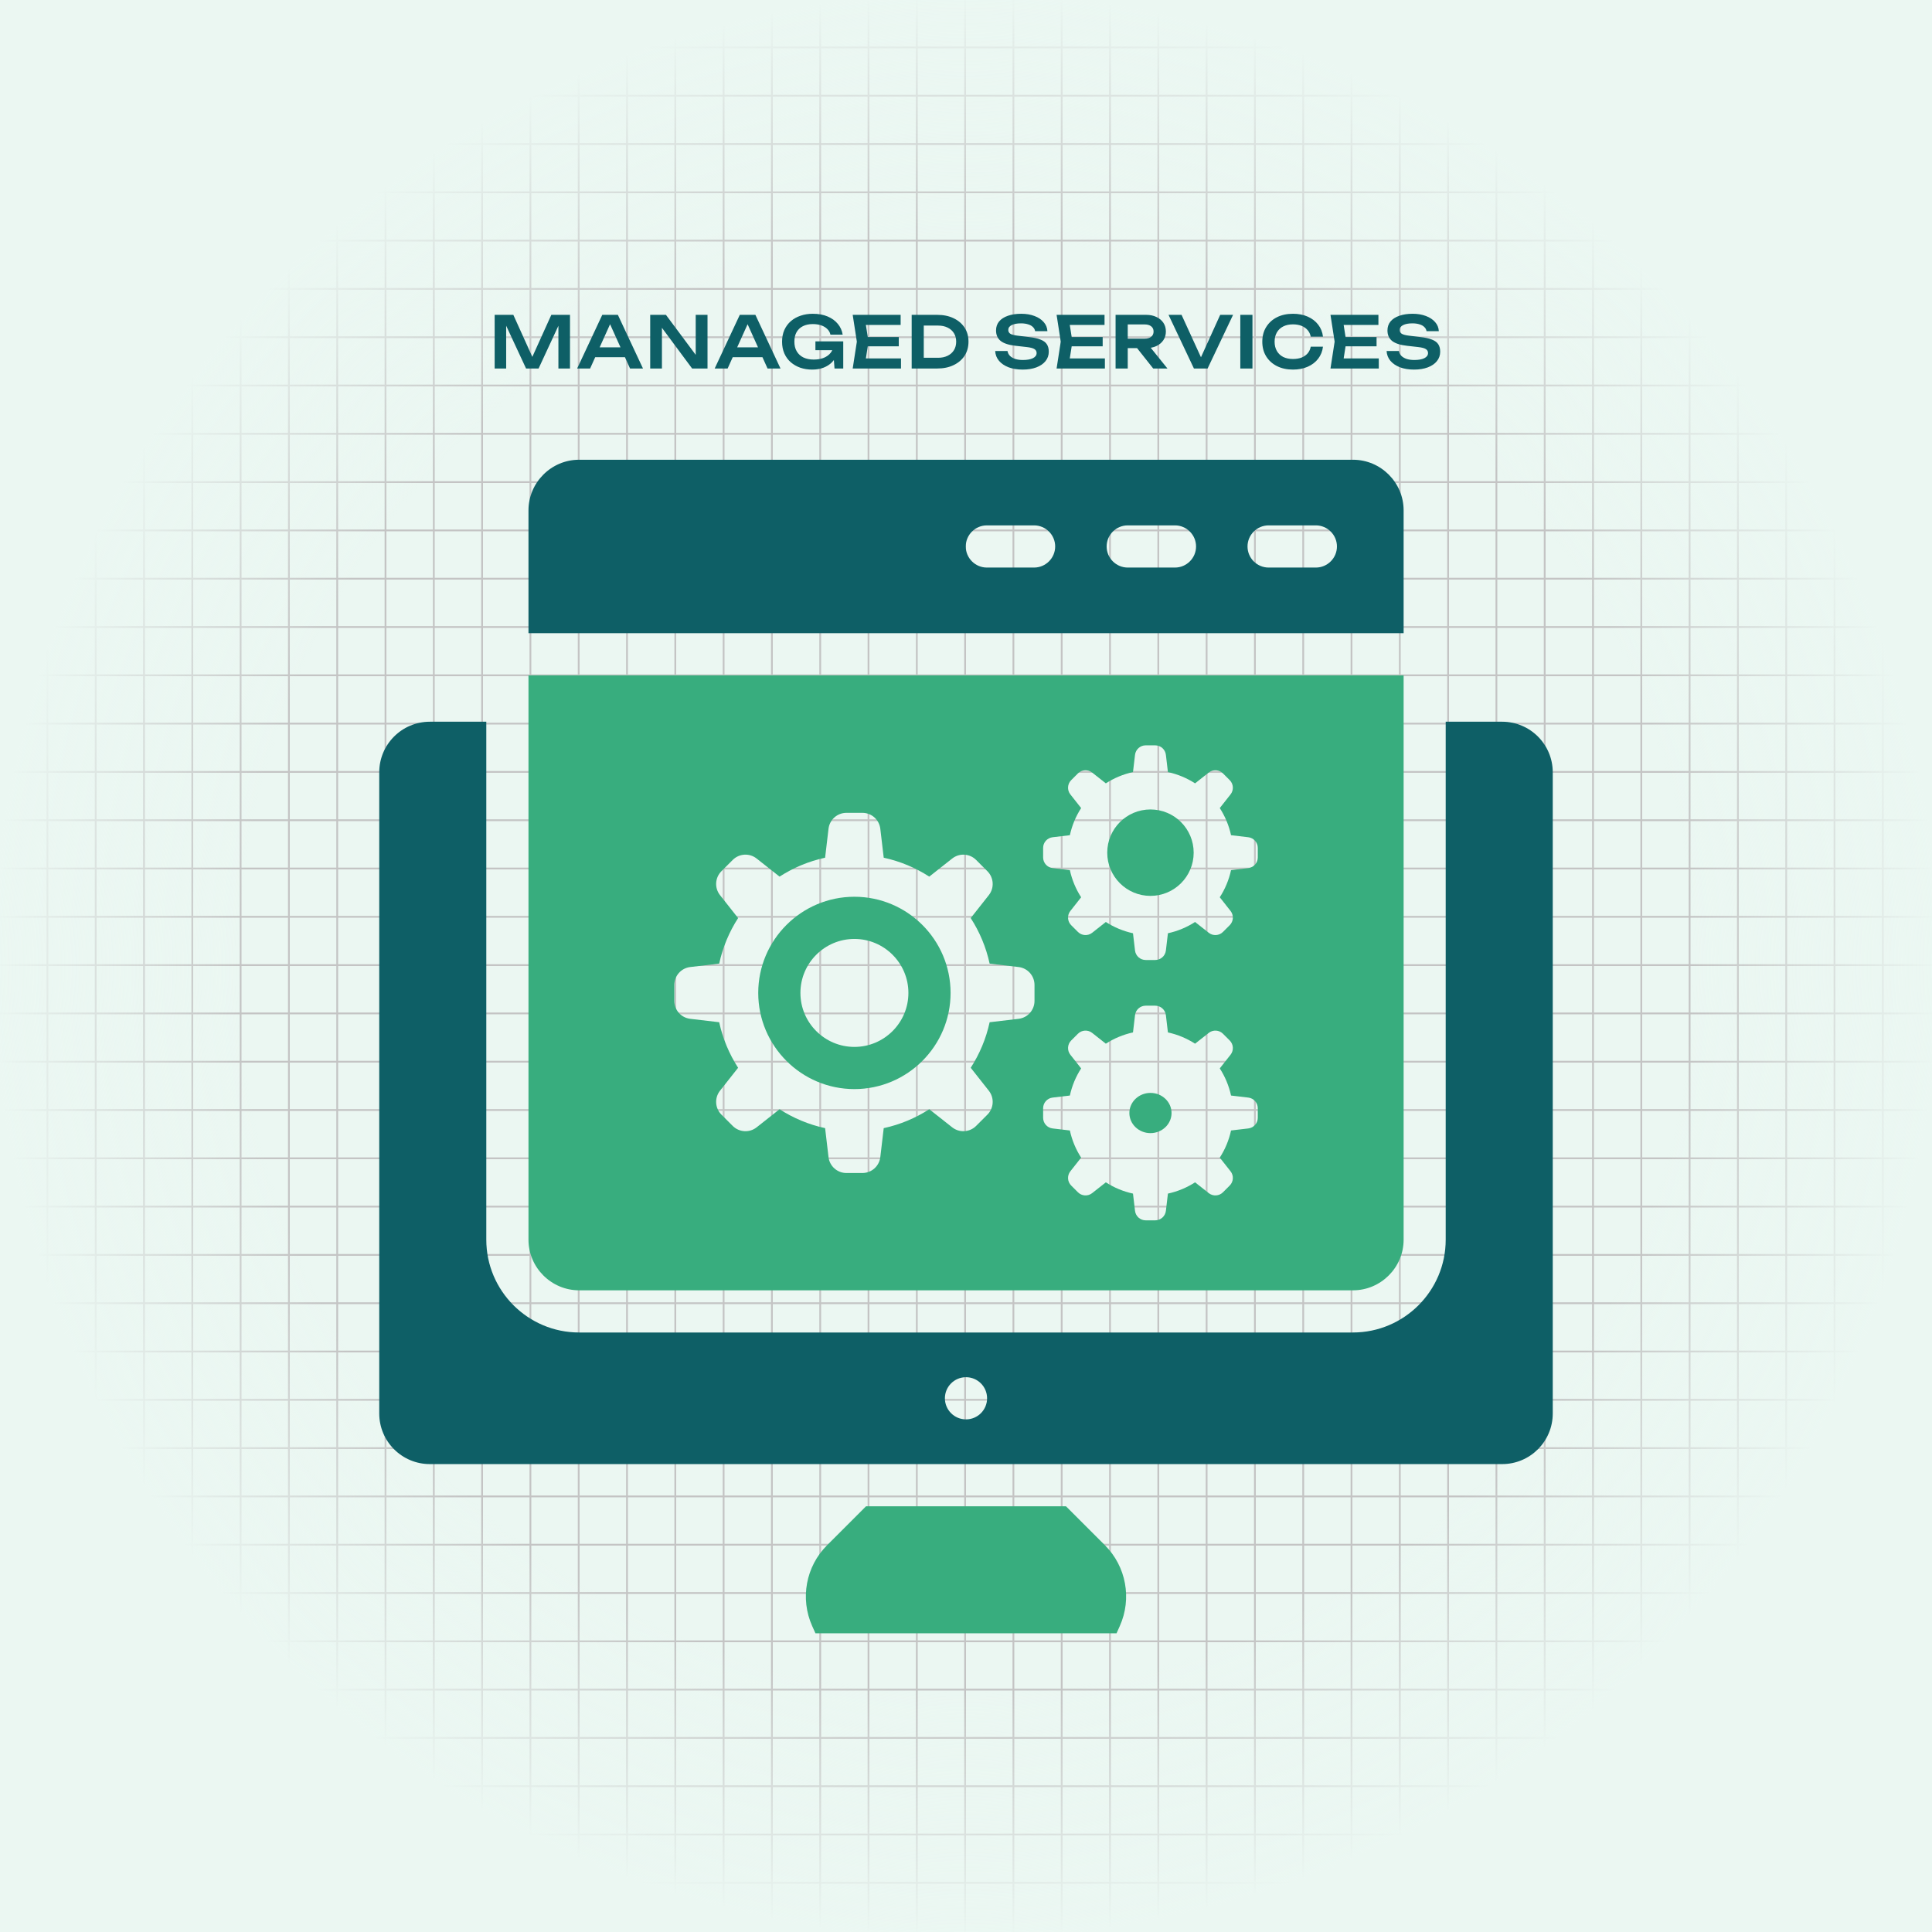 <svg width="1080" height="1080" viewBox="0 0 1080 1080" fill="none" xmlns="http://www.w3.org/2000/svg">
<rect x="0" y="0" width="1080" height="1080" fill="#333333" stroke="none"/>
<g clip-path="url(#clip0_241_427)">
<rect width="1080" height="1080" fill="#EBF7F2"/>
<line y1="26.5" x2="1080" y2="26.5" stroke="#C4C4C4"/>
<line y1="53.5" x2="1080" y2="53.5" stroke="#C4C4C4"/>
<line y1="80.5" x2="1080" y2="80.5" stroke="#C4C4C4"/>
<line y1="107.5" x2="1080" y2="107.5" stroke="#C4C4C4"/>
<line y1="134.5" x2="1080" y2="134.5" stroke="#C4C4C4"/>
<line y1="161.5" x2="1080" y2="161.5" stroke="#C4C4C4"/>
<line y1="188.5" x2="1080" y2="188.5" stroke="#C4C4C4"/>
<line y1="215.5" x2="1080" y2="215.5" stroke="#C4C4C4"/>
<line y1="242.5" x2="1080" y2="242.5" stroke="#C4C4C4"/>
<line y1="269.5" x2="1080" y2="269.5" stroke="#C4C4C4"/>
<line y1="296.5" x2="1080" y2="296.5" stroke="#C4C4C4"/>
<line y1="323.5" x2="1080" y2="323.5" stroke="#C4C4C4"/>
<line y1="350.5" x2="1080" y2="350.5" stroke="#C4C4C4"/>
<line y1="377.5" x2="1080" y2="377.5" stroke="#C4C4C4"/>
<line y1="404.5" x2="1080" y2="404.5" stroke="#C4C4C4"/>
<line y1="431.5" x2="1080" y2="431.5" stroke="#C4C4C4"/>
<line y1="458.5" x2="1080" y2="458.5" stroke="#C4C4C4"/>
<line y1="485.5" x2="1080" y2="485.5" stroke="#C4C4C4"/>
<line y1="512.5" x2="1080" y2="512.5" stroke="#C4C4C4"/>
<line y1="539.5" x2="1080" y2="539.5" stroke="#C4C4C4"/>
<line y1="566.5" x2="1080" y2="566.5" stroke="#C4C4C4"/>
<line y1="593.5" x2="1080" y2="593.5" stroke="#C4C4C4"/>
<line y1="620.5" x2="1080" y2="620.5" stroke="#C4C4C4"/>
<line y1="647.5" x2="1080" y2="647.5" stroke="#C4C4C4"/>
<line y1="674.5" x2="1080" y2="674.5" stroke="#C4C4C4"/>
<line y1="701.5" x2="1080" y2="701.5" stroke="#C4C4C4"/>
<line y1="728.5" x2="1080" y2="728.5" stroke="#C4C4C4"/>
<line y1="755.5" x2="1080" y2="755.5" stroke="#C4C4C4"/>
<line y1="782.5" x2="1080" y2="782.5" stroke="#C4C4C4"/>
<line y1="809.5" x2="1080" y2="809.5" stroke="#C4C4C4"/>
<line y1="836.5" x2="1080" y2="836.5" stroke="#C4C4C4"/>
<line y1="863.5" x2="1080" y2="863.5" stroke="#C4C4C4"/>
<line y1="890.5" x2="1080" y2="890.5" stroke="#C4C4C4"/>
<line y1="917.5" x2="1080" y2="917.5" stroke="#C4C4C4"/>
<line y1="944.5" x2="1080" y2="944.5" stroke="#C4C4C4"/>
<line y1="971.5" x2="1080" y2="971.5" stroke="#C4C4C4"/>
<line y1="998.5" x2="1080" y2="998.5" stroke="#C4C4C4"/>
<line y1="1025.5" x2="1080" y2="1025.5" stroke="#C4C4C4"/>
<line y1="1052.5" x2="1080" y2="1052.5" stroke="#C4C4C4"/>
<line x1="26.5" y1="1080" x2="26.5" stroke="#C4C4C4"/>
<line x1="53.5" y1="1080" x2="53.5" stroke="#C4C4C4"/>
<line x1="80.5" y1="1080" x2="80.5" stroke="#C4C4C4"/>
<line x1="107.5" y1="1080" x2="107.5" stroke="#C4C4C4"/>
<line x1="134.5" y1="1080" x2="134.5" stroke="#C4C4C4"/>
<line x1="161.5" y1="1080" x2="161.5" stroke="#C4C4C4"/>
<line x1="188.5" y1="1080" x2="188.5" stroke="#C4C4C4"/>
<line x1="215.5" y1="1080" x2="215.5" stroke="#C4C4C4"/>
<line x1="242.5" y1="1080" x2="242.5" stroke="#C4C4C4"/>
<line x1="269.5" y1="1080" x2="269.5" stroke="#C4C4C4"/>
<line x1="296.5" y1="1080" x2="296.5" stroke="#C4C4C4"/>
<line x1="323.5" y1="1080" x2="323.5" stroke="#C4C4C4"/>
<line x1="350.5" y1="1080" x2="350.5" stroke="#C4C4C4"/>
<line x1="377.5" y1="1080" x2="377.5" stroke="#C4C4C4"/>
<line x1="404.5" y1="1080" x2="404.5" stroke="#C4C4C4"/>
<line x1="431.5" y1="1080" x2="431.5" stroke="#C4C4C4"/>
<line x1="458.5" y1="1080" x2="458.5" stroke="#C4C4C4"/>
<line x1="485.5" y1="1080" x2="485.5" stroke="#C4C4C4"/>
<line x1="512.5" y1="1080" x2="512.5" stroke="#C4C4C4"/>
<line x1="539.5" y1="1080" x2="539.5" stroke="#C4C4C4"/>
<line x1="566.5" y1="1080" x2="566.5" stroke="#C4C4C4"/>
<line x1="593.5" y1="1080" x2="593.5" stroke="#C4C4C4"/>
<line x1="620.5" y1="1080" x2="620.5" stroke="#C4C4C4"/>
<line x1="647.5" y1="1080" x2="647.5" stroke="#C4C4C4"/>
<line x1="674.5" y1="1080" x2="674.5" stroke="#C4C4C4"/>
<line x1="701.5" y1="1080" x2="701.5" stroke="#C4C4C4"/>
<line x1="728.5" y1="1080" x2="728.5" stroke="#C4C4C4"/>
<line x1="755.5" y1="1080" x2="755.5" stroke="#C4C4C4"/>
<line x1="782.5" y1="1080" x2="782.5" stroke="#C4C4C4"/>
<line x1="809.5" y1="1080" x2="809.5" stroke="#C4C4C4"/>
<line x1="836.5" y1="1080" x2="836.5" stroke="#C4C4C4"/>
<line x1="863.5" y1="1080" x2="863.5" stroke="#C4C4C4"/>
<line x1="890.5" y1="1080" x2="890.5" stroke="#C4C4C4"/>
<line x1="917.5" y1="1080" x2="917.5" stroke="#C4C4C4"/>
<line x1="944.5" y1="1080" x2="944.5" stroke="#C4C4C4"/>
<line x1="971.5" y1="1080" x2="971.5" stroke="#C4C4C4"/>
<line x1="998.5" y1="1080" x2="998.5" stroke="#C4C4C4"/>
<line x1="1025.5" y1="1080" x2="1025.5" stroke="#C4C4C4"/>
<line x1="1052.5" y1="1080" x2="1052.5" stroke="#C4C4C4"/>
<rect width="1080" height="1080" fill="url(#paint0_radial_241_427)"/>
<path d="M318.634 176V206H312.154V178.28L313.874 178.4L301.074 206H294.074L281.274 178.48L282.954 178.32V206H276.514V176H286.954L299.034 202.72H296.114L308.194 176H318.634ZM330.476 199.68V194.16H351.276V199.68H330.476ZM345.396 176L359.436 206H352.196L339.916 178.76H342.156L329.876 206H322.636L336.676 176H345.396ZM391.265 201.52L388.905 201.88V176H395.505V206H386.905L367.705 180.12L370.025 179.76V206H363.465V176H372.265L391.265 201.52ZM407.349 199.68V194.16H428.149V199.68H407.349ZM422.269 176L436.309 206H429.069L416.789 178.76H419.029L406.749 206H399.509L413.549 176H422.269ZM468.98 193C468.953 194.813 468.593 196.547 467.9 198.2C467.233 199.827 466.273 201.28 465.02 202.56C463.767 203.813 462.22 204.8 460.38 205.52C458.54 206.24 456.407 206.6 453.98 206.6C451.633 206.6 449.433 206.253 447.38 205.56C445.353 204.84 443.567 203.813 442.02 202.48C440.5 201.147 439.313 199.52 438.46 197.6C437.607 195.653 437.18 193.453 437.18 191C437.18 188.547 437.607 186.36 438.46 184.44C439.34 182.493 440.553 180.853 442.1 179.52C443.647 178.187 445.46 177.173 447.54 176.48C449.62 175.76 451.887 175.4 454.34 175.4C457.54 175.4 460.313 175.907 462.66 176.92C465.007 177.907 466.9 179.28 468.34 181.04C469.807 182.8 470.713 184.813 471.06 187.08H464.22C463.953 185.853 463.367 184.8 462.46 183.92C461.58 183.04 460.447 182.36 459.06 181.88C457.7 181.4 456.127 181.16 454.34 181.16C452.233 181.16 450.407 181.547 448.86 182.32C447.34 183.067 446.153 184.173 445.3 185.64C444.473 187.107 444.06 188.893 444.06 191C444.06 193.107 444.5 194.907 445.38 196.4C446.26 197.893 447.513 199.04 449.14 199.84C450.767 200.613 452.687 201 454.9 201C457.06 201 458.953 200.667 460.58 200C462.207 199.307 463.487 198.347 464.42 197.12C465.38 195.867 465.927 194.387 466.06 192.68L468.98 193ZM455.82 195.76V190.84H471.38V206H466.5L465.58 193.84L466.98 195.76H455.82ZM502.423 188.4V193.6H480.943V188.4H502.423ZM485.503 191L483.503 203.72L480.543 200.36H503.663V206H476.663L478.983 191L476.663 176H503.463V181.64H480.543L483.503 178.28L485.503 191ZM523.874 176C527.367 176 530.421 176.627 533.034 177.88C535.674 179.133 537.727 180.88 539.194 183.12C540.661 185.36 541.394 187.987 541.394 191C541.394 193.987 540.661 196.613 539.194 198.88C537.727 201.12 535.674 202.867 533.034 204.12C530.421 205.373 527.367 206 523.874 206H509.634V176H523.874ZM516.394 203.32L512.954 200H524.394C526.421 200 528.194 199.627 529.714 198.88C531.261 198.133 532.447 197.08 533.274 195.72C534.101 194.36 534.514 192.787 534.514 191C534.514 189.187 534.101 187.613 533.274 186.28C532.447 184.92 531.261 183.867 529.714 183.12C528.194 182.373 526.421 182 524.394 182H512.954L516.394 178.68V203.32ZM556.314 196.2H563.194C563.354 197.213 563.794 198.107 564.514 198.88C565.26 199.627 566.247 200.213 567.474 200.64C568.727 201.04 570.167 201.24 571.794 201.24C574.167 201.24 576.034 200.907 577.394 200.24C578.78 199.547 579.474 198.587 579.474 197.36C579.474 196.4 579.074 195.667 578.274 195.16C577.5 194.627 576.047 194.24 573.914 194L567.874 193.32C563.98 192.893 561.154 191.987 559.394 190.6C557.66 189.187 556.794 187.227 556.794 184.72C556.794 182.747 557.367 181.067 558.514 179.68C559.687 178.293 561.327 177.24 563.434 176.52C565.54 175.773 568.02 175.4 570.874 175.4C573.647 175.4 576.114 175.813 578.274 176.64C580.434 177.44 582.154 178.573 583.434 180.04C584.714 181.48 585.407 183.173 585.514 185.12H578.634C578.5 184.24 578.1 183.48 577.434 182.84C576.794 182.173 575.9 181.667 574.754 181.32C573.607 180.947 572.26 180.76 570.714 180.76C568.554 180.76 566.834 181.08 565.554 181.72C564.274 182.36 563.634 183.267 563.634 184.44C563.634 185.347 564.007 186.053 564.754 186.56C565.527 187.04 566.874 187.4 568.794 187.64L575.074 188.4C577.847 188.693 580.047 189.173 581.674 189.84C583.327 190.48 584.5 191.347 585.194 192.44C585.914 193.533 586.274 194.92 586.274 196.6C586.274 198.6 585.66 200.36 584.434 201.88C583.234 203.373 581.54 204.533 579.354 205.36C577.167 206.187 574.607 206.6 571.674 206.6C568.687 206.6 566.06 206.173 563.794 205.32C561.527 204.44 559.74 203.227 558.434 201.68C557.127 200.107 556.42 198.28 556.314 196.2ZM616.404 188.4V193.6H594.924V188.4H616.404ZM599.484 191L597.484 203.72L594.524 200.36H617.644V206H590.644L592.964 191L590.644 176H617.444V181.64H594.524L597.484 178.28L599.484 191ZM628.335 189.32H639.895C641.415 189.32 642.615 188.973 643.495 188.28C644.402 187.56 644.855 186.573 644.855 185.32C644.855 184.067 644.402 183.093 643.495 182.4C642.615 181.707 641.415 181.36 639.895 181.36H627.335L630.415 177.88V206H623.615V176H640.695C642.882 176 644.802 176.4 646.455 177.2C648.108 177.973 649.402 179.053 650.335 180.44C651.268 181.827 651.735 183.453 651.735 185.32C651.735 187.16 651.268 188.773 650.335 190.16C649.402 191.547 648.108 192.64 646.455 193.44C644.802 194.213 642.882 194.6 640.695 194.6H628.335V189.32ZM633.535 191.96H641.295L652.615 206H644.655L633.535 191.96ZM672.854 203H669.854L682.094 176H689.294L675.054 206H667.414L653.214 176H660.494L672.854 203ZM693.34 176H700.14V206H693.34V176ZM739.55 193.8C739.257 196.333 738.363 198.573 736.87 200.52C735.403 202.44 733.457 203.933 731.03 205C728.63 206.067 725.883 206.6 722.79 206.6C719.377 206.6 716.377 205.947 713.79 204.64C711.23 203.333 709.23 201.52 707.79 199.2C706.35 196.853 705.63 194.12 705.63 191C705.63 187.88 706.35 185.16 707.79 182.84C709.23 180.493 711.23 178.667 713.79 177.36C716.377 176.053 719.377 175.4 722.79 175.4C725.883 175.4 728.63 175.933 731.03 177C733.457 178.067 735.403 179.56 736.87 181.48C738.363 183.4 739.257 185.64 739.55 188.2H732.71C732.443 186.787 731.87 185.573 730.99 184.56C730.11 183.52 728.977 182.72 727.59 182.16C726.203 181.6 724.59 181.32 722.75 181.32C720.643 181.32 718.817 181.72 717.27 182.52C715.75 183.293 714.577 184.413 713.75 185.88C712.923 187.32 712.51 189.027 712.51 191C712.51 192.973 712.923 194.693 713.75 196.16C714.577 197.6 715.75 198.72 717.27 199.52C718.817 200.293 720.643 200.68 722.75 200.68C724.59 200.68 726.203 200.413 727.59 199.88C728.977 199.32 730.11 198.533 730.99 197.52C731.87 196.48 732.443 195.24 732.71 193.8H739.55ZM769.506 188.4V193.6H748.026V188.4H769.506ZM752.586 191L750.586 203.72L747.626 200.36H770.746V206H743.746L746.066 191L743.746 176H770.546V181.64H747.626L750.586 178.28L752.586 191ZM775.117 196.2H781.997C782.157 197.213 782.597 198.107 783.317 198.88C784.063 199.627 785.05 200.213 786.277 200.64C787.53 201.04 788.97 201.24 790.597 201.24C792.97 201.24 794.837 200.907 796.197 200.24C797.583 199.547 798.277 198.587 798.277 197.36C798.277 196.4 797.877 195.667 797.077 195.16C796.303 194.627 794.85 194.24 792.717 194L786.677 193.32C782.783 192.893 779.957 191.987 778.197 190.6C776.463 189.187 775.597 187.227 775.597 184.72C775.597 182.747 776.17 181.067 777.317 179.68C778.49 178.293 780.13 177.24 782.237 176.52C784.343 175.773 786.823 175.4 789.677 175.4C792.45 175.4 794.917 175.813 797.077 176.64C799.237 177.44 800.957 178.573 802.237 180.04C803.517 181.48 804.21 183.173 804.317 185.12H797.437C797.303 184.24 796.903 183.48 796.237 182.84C795.597 182.173 794.703 181.667 793.557 181.32C792.41 180.947 791.063 180.76 789.517 180.76C787.357 180.76 785.637 181.08 784.357 181.72C783.077 182.36 782.437 183.267 782.437 184.44C782.437 185.347 782.81 186.053 783.557 186.56C784.33 187.04 785.677 187.4 787.597 187.64L793.877 188.4C796.65 188.693 798.85 189.173 800.477 189.84C802.13 190.48 803.303 191.347 803.997 192.44C804.717 193.533 805.077 194.92 805.077 196.6C805.077 198.6 804.463 200.36 803.237 201.88C802.037 203.373 800.343 204.533 798.157 205.36C795.97 206.187 793.41 206.6 790.477 206.6C787.49 206.6 784.863 206.173 782.597 205.32C780.33 204.44 778.543 203.227 777.237 201.68C775.93 200.107 775.223 198.28 775.117 196.2Z" fill="#0E5F66"/>
<path d="M839.705 403.444H808.156V692.996C808.156 721.602 784.879 744.87 756.282 744.87H323.718C295.112 744.87 271.844 721.602 271.844 692.996V403.444H240.295C224.667 403.444 212 416.111 212 431.739V790.142C212 805.771 224.667 818.437 240.295 818.437H839.705C855.333 818.437 868 805.771 868 790.142V431.739C868 416.111 855.333 403.444 839.705 403.444ZM539.995 793.443C533.487 793.443 528.206 788.162 528.206 781.654C528.206 775.146 533.487 769.864 539.995 769.864C546.513 769.864 551.785 775.146 551.785 781.654C551.785 788.162 546.513 793.443 539.995 793.443Z" fill="#0E5F66"/>
<path d="M625.984 908.944L624.163 913.008H455.837L454.007 908.944C447.16 893.627 450.461 875.678 462.326 863.813L484.122 842.017H595.878L617.674 863.813C629.53 875.678 632.841 893.627 625.984 908.944Z" fill="#38AD7E"/>
<path d="M295.424 285.295V353.957H784.633V285.295C784.633 269.733 771.9 257 756.338 257H323.719C308.157 257 295.424 269.733 295.424 285.295ZM697.372 305.48C697.372 298.995 702.677 293.69 709.161 293.69H735.57C742.054 293.69 747.36 298.995 747.36 305.48C747.36 311.964 742.054 317.269 735.57 317.269H709.161C702.677 317.269 697.372 311.964 697.372 305.48ZM618.617 305.48C618.617 298.995 623.923 293.69 630.407 293.69H656.816C663.3 293.69 668.605 298.995 668.605 305.48C668.605 311.964 663.3 317.269 656.816 317.269H630.407C623.923 317.269 618.617 311.964 618.617 305.48ZM539.863 305.48C539.863 298.995 545.168 293.69 551.653 293.69H578.061C584.546 293.69 589.851 298.995 589.851 305.48C589.851 311.964 584.546 317.269 578.061 317.269H551.653C545.168 317.269 539.863 311.964 539.863 305.48Z" fill="#0E5F66"/>
<path d="M643.112 452.489C629.77 452.489 618.954 463.305 618.954 476.647C618.954 489.989 629.77 500.805 643.112 500.805C656.454 500.805 667.271 489.989 667.271 476.647C667.271 463.305 656.455 452.489 643.112 452.489Z" fill="#38AD7E"/>
<path d="M643.114 610.941C636.613 610.941 631.324 615.983 631.324 622.181C631.324 628.378 636.613 633.421 643.114 633.421C649.615 633.421 654.903 628.378 654.903 622.181C654.903 615.983 649.614 610.941 643.114 610.941Z" fill="#38AD7E"/>
<path d="M295.424 377.537V692.996C295.424 708.559 308.157 721.291 323.719 721.291H756.338C771.9 721.291 784.633 708.559 784.633 692.996V377.537H295.424ZM578.295 559.516C578.295 564.626 574.471 568.929 569.396 569.526L553.21 571.435C551.218 580.632 547.589 589.226 542.638 596.893L552.751 609.711C555.917 613.722 555.579 619.469 551.966 623.083L545.653 629.395C542.04 633.009 536.293 633.347 532.281 630.181L519.464 620.067C511.797 625.018 503.203 628.648 494.005 630.639L492.097 646.825C491.498 651.901 487.196 655.725 482.086 655.725H473.159C468.049 655.725 463.747 651.9 463.148 646.825L461.24 630.639C452.042 628.648 443.447 625.018 435.78 620.067L422.963 630.181C418.951 633.347 413.205 633.009 409.591 629.395L403.279 623.083C399.665 619.469 399.328 613.722 402.493 609.711L412.607 596.893C407.656 589.226 404.026 580.632 402.035 571.435L385.849 569.526C380.773 568.928 376.949 564.626 376.949 559.516V550.588C376.949 545.478 380.774 541.176 385.849 540.577L402.035 538.669C404.027 529.471 407.656 520.877 412.607 513.21L402.493 500.392C399.328 496.38 399.664 490.634 403.279 487.02L409.591 480.709C413.205 477.094 418.951 476.758 422.963 479.923L435.78 490.036C443.447 485.085 452.041 481.456 461.24 479.465L463.148 463.278C463.746 458.203 468.048 454.378 473.159 454.378H482.086C487.197 454.378 491.499 458.204 492.097 463.278L494.005 479.465C503.202 481.456 511.797 485.085 519.464 490.036L532.281 479.923C536.293 476.758 542.039 477.094 545.653 480.709L551.966 487.02C555.579 490.634 555.917 496.38 552.751 500.392L542.638 513.21C547.59 520.877 551.219 529.471 553.21 538.669L569.396 540.577C574.471 541.176 578.295 545.478 578.295 550.588V559.516ZM703.111 624.841C703.111 627.887 700.831 630.45 697.807 630.807L688.16 631.944C686.972 637.427 684.81 642.547 681.86 647.117L687.886 654.756C689.773 657.147 689.572 660.571 687.419 662.724L683.656 666.487C681.503 668.64 678.078 668.842 675.687 666.955L668.049 660.928C663.48 663.878 658.358 666.042 652.876 667.228L651.739 676.875C651.382 679.899 648.819 682.179 645.772 682.179H640.452C637.406 682.179 634.843 679.899 634.485 676.875L633.348 667.228C627.866 666.042 622.744 663.878 618.175 660.928L610.536 666.955C608.146 668.842 604.721 668.64 602.568 666.487L598.805 662.724C596.652 660.571 596.45 657.147 598.338 654.756L604.364 647.117C601.413 642.547 599.251 637.426 598.064 631.944L588.417 630.807C585.393 630.45 583.113 627.886 583.113 624.841V619.52C583.113 616.474 585.393 613.911 588.417 613.554L598.064 612.417C599.251 606.934 601.414 601.813 604.364 597.244L598.338 589.605C596.451 587.214 596.652 583.789 598.805 581.636L602.568 577.874C604.722 575.721 608.146 575.519 610.536 577.406L618.175 583.433C622.744 580.483 627.866 578.32 633.348 577.132L634.485 567.485C634.842 564.461 637.405 562.182 640.452 562.182H645.772C648.818 562.182 651.382 564.461 651.739 567.485L652.876 577.132C658.358 578.32 663.48 580.483 668.049 583.433L675.687 577.406C678.078 575.519 681.503 575.721 683.656 577.874L687.419 581.636C689.572 583.789 689.774 587.214 687.886 589.605L681.86 597.244C684.811 601.813 686.973 606.934 688.16 612.417L697.807 613.554C700.831 613.911 703.111 616.474 703.111 619.52V624.841ZM703.111 479.308C703.111 482.353 700.831 484.917 697.807 485.273L688.16 486.411C686.972 491.894 684.81 497.015 681.86 501.584L687.886 509.223C689.773 511.614 689.572 515.039 687.419 517.192L683.656 520.953C681.503 523.107 678.078 523.309 675.687 521.422L668.049 515.394C663.48 518.345 658.358 520.508 652.876 521.696L651.739 531.341C651.382 534.366 648.819 536.645 645.772 536.645H640.452C637.406 536.645 634.843 534.366 634.485 531.341L633.348 521.696C627.866 520.508 622.744 518.345 618.175 515.394L610.536 521.422C608.146 523.309 604.721 523.107 602.568 520.953L598.805 517.192C596.652 515.039 596.45 511.614 598.338 509.223L604.364 501.584C601.413 497.015 599.251 491.894 598.064 486.411L588.417 485.273C585.393 484.917 583.113 482.353 583.113 479.308V473.987C583.113 470.942 585.393 468.378 588.417 468.021L598.064 466.884C599.251 461.403 601.414 456.28 604.364 451.711L598.338 444.072C596.451 441.681 596.652 438.257 598.805 436.102L602.568 432.341C604.722 430.188 608.146 429.986 610.536 431.873L618.175 437.9C622.744 434.95 627.866 432.786 633.348 431.6L634.485 421.953C634.842 418.928 637.405 416.649 640.452 416.649H645.772C648.818 416.649 651.382 418.928 651.739 421.953L652.876 431.6C658.358 432.786 663.48 434.95 668.049 437.9L675.687 431.873C678.078 429.986 681.503 430.188 683.656 432.341L687.419 436.102C689.572 438.257 689.774 441.681 687.886 444.072L681.86 451.711C684.811 456.28 686.973 461.401 688.16 466.884L697.807 468.021C700.831 468.378 703.111 470.942 703.111 473.987V479.308Z" fill="#38AD7E"/>
<path d="M477.621 501.291C447.977 501.291 423.86 525.407 423.86 555.051C423.86 584.695 447.977 608.811 477.621 608.811C507.264 608.811 531.381 584.695 531.381 555.051C531.381 525.407 507.264 501.291 477.621 501.291ZM477.621 585.232C460.979 585.232 447.439 571.693 447.439 555.051C447.439 538.409 460.979 524.87 477.621 524.87C494.263 524.87 507.802 538.409 507.802 555.051C507.802 571.693 494.263 585.232 477.621 585.232Z" fill="#38AD7E"/>
</g>
<defs>
<radialGradient id="paint0_radial_241_427" cx="0" cy="0" r="1" gradientUnits="userSpaceOnUse" gradientTransform="translate(540 540) rotate(90) scale(540)">
<stop offset="0.745" stop-color="#EBF7F2" stop-opacity="0"/>
<stop offset="1" stop-color="#EBF7F2"/>
</radialGradient>
<clipPath id="clip0_241_427">
<rect width="1080" height="1080" fill="white"/>
</clipPath>
</defs>
</svg>
